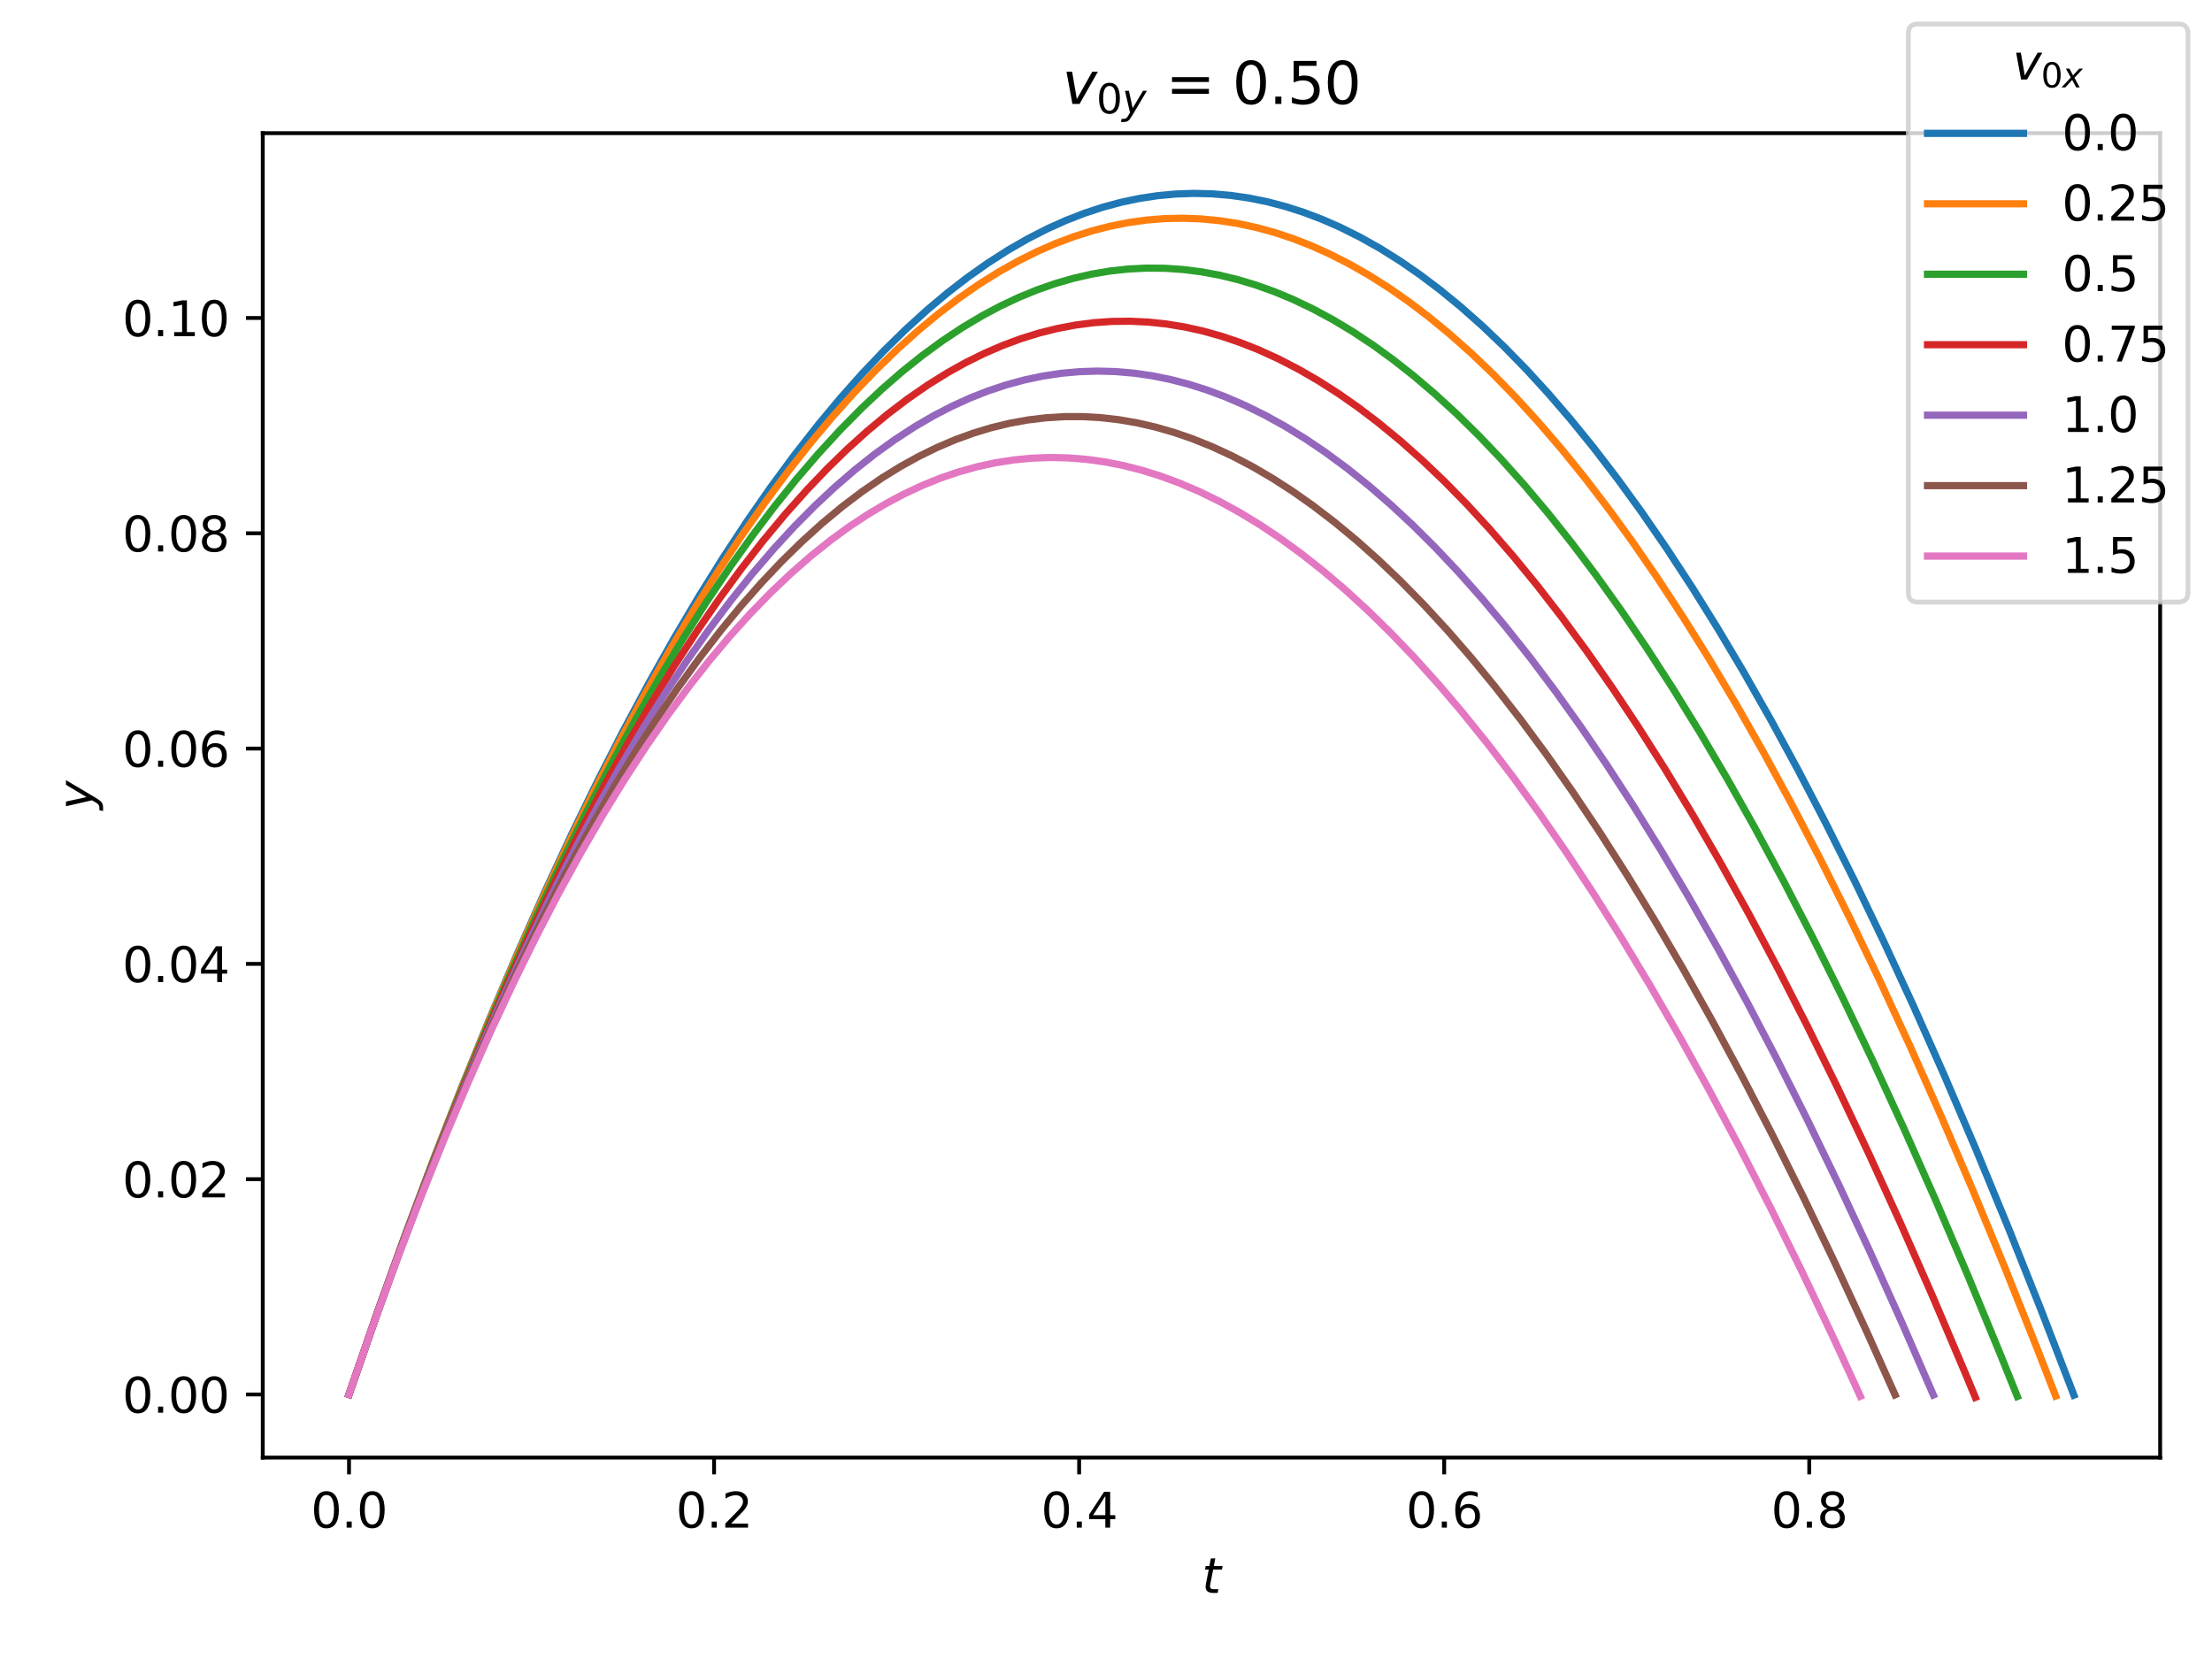 <?xml version="1.0" encoding="utf-8" standalone="no"?>
<!DOCTYPE svg PUBLIC "-//W3C//DTD SVG 1.1//EN"
  "http://www.w3.org/Graphics/SVG/1.1/DTD/svg11.dtd">
<svg xmlns:xlink="http://www.w3.org/1999/xlink" width="460.8pt" height="345.6pt" viewBox="0 0 460.8 345.6" xmlns="http://www.w3.org/2000/svg" version="1.1">
 <defs>
  <style type="text/css">*{stroke-linejoin: round; stroke-linecap: butt}</style>
 </defs>
 <g id="figure_1">
  <g id="patch_1">
   <path d="M 0 345.6 
L 460.8 345.6 
L 460.8 0 
L 0 0 
z
" style="fill: #ffffff"/>
  </g>
  <g id="axes_1">
   <g id="patch_2">
    <path d="M 54.74 303.64 
L 450 303.64 
L 450 27.744 
L 54.74 27.744 
z
" style="fill: #ffffff"/>
   </g>
   <g id="matplotlib.axis_1">
    <g id="xtick_1">
     <g id="line2d_1">
      <defs>
       <path id="mc2302a271a" d="M 0 0 
L 0 3.5 
" style="stroke: #000000; stroke-width: 0.8"/>
      </defs>
      <g>
       <use xlink:href="#mc2302a271a" x="72.706" y="303.64" style="stroke: #000000; stroke-width: 0.8"/>
      </g>
     </g>
     <g id="text_1">
      <!-- 0.0 -->
      <g transform="translate(64.755 318.238) scale(0.1 -0.1)">
       <defs>
        <path id="DejaVuSans-30" d="M 2034 4250 
Q 1547 4250 1301 3770 
Q 1056 3291 1056 2328 
Q 1056 1369 1301 889 
Q 1547 409 2034 409 
Q 2525 409 2770 889 
Q 3016 1369 3016 2328 
Q 3016 3291 2770 3770 
Q 2525 4250 2034 4250 
z
M 2034 4750 
Q 2819 4750 3233 4129 
Q 3647 3509 3647 2328 
Q 3647 1150 3233 529 
Q 2819 -91 2034 -91 
Q 1250 -91 836 529 
Q 422 1150 422 2328 
Q 422 3509 836 4129 
Q 1250 4750 2034 4750 
z
" transform="scale(0.016)"/>
        <path id="DejaVuSans-2e" d="M 684 794 
L 1344 794 
L 1344 0 
L 684 0 
L 684 794 
z
" transform="scale(0.016)"/>
       </defs>
       <use xlink:href="#DejaVuSans-30"/>
       <use xlink:href="#DejaVuSans-2e" transform="translate(63.623 0)"/>
       <use xlink:href="#DejaVuSans-30" transform="translate(95.41 0)"/>
      </g>
     </g>
    </g>
    <g id="xtick_2">
     <g id="line2d_2">
      <g>
       <use xlink:href="#mc2302a271a" x="148.754" y="303.64" style="stroke: #000000; stroke-width: 0.8"/>
      </g>
     </g>
     <g id="text_2">
      <!-- 0.2 -->
      <g transform="translate(140.803 318.238) scale(0.1 -0.1)">
       <defs>
        <path id="DejaVuSans-32" d="M 1228 531 
L 3431 531 
L 3431 0 
L 469 0 
L 469 531 
Q 828 903 1448 1529 
Q 2069 2156 2228 2338 
Q 2531 2678 2651 2914 
Q 2772 3150 2772 3378 
Q 2772 3750 2511 3984 
Q 2250 4219 1831 4219 
Q 1534 4219 1204 4116 
Q 875 4013 500 3803 
L 500 4441 
Q 881 4594 1212 4672 
Q 1544 4750 1819 4750 
Q 2544 4750 2975 4387 
Q 3406 4025 3406 3419 
Q 3406 3131 3298 2873 
Q 3191 2616 2906 2266 
Q 2828 2175 2409 1742 
Q 1991 1309 1228 531 
z
" transform="scale(0.016)"/>
       </defs>
       <use xlink:href="#DejaVuSans-30"/>
       <use xlink:href="#DejaVuSans-2e" transform="translate(63.623 0)"/>
       <use xlink:href="#DejaVuSans-32" transform="translate(95.41 0)"/>
      </g>
     </g>
    </g>
    <g id="xtick_3">
     <g id="line2d_3">
      <g>
       <use xlink:href="#mc2302a271a" x="224.803" y="303.64" style="stroke: #000000; stroke-width: 0.8"/>
      </g>
     </g>
     <g id="text_3">
      <!-- 0.4 -->
      <g transform="translate(216.851 318.238) scale(0.1 -0.1)">
       <defs>
        <path id="DejaVuSans-34" d="M 2419 4116 
L 825 1625 
L 2419 1625 
L 2419 4116 
z
M 2253 4666 
L 3047 4666 
L 3047 1625 
L 3713 1625 
L 3713 1100 
L 3047 1100 
L 3047 0 
L 2419 0 
L 2419 1100 
L 313 1100 
L 313 1709 
L 2253 4666 
z
" transform="scale(0.016)"/>
       </defs>
       <use xlink:href="#DejaVuSans-30"/>
       <use xlink:href="#DejaVuSans-2e" transform="translate(63.623 0)"/>
       <use xlink:href="#DejaVuSans-34" transform="translate(95.41 0)"/>
      </g>
     </g>
    </g>
    <g id="xtick_4">
     <g id="line2d_4">
      <g>
       <use xlink:href="#mc2302a271a" x="300.851" y="303.64" style="stroke: #000000; stroke-width: 0.8"/>
      </g>
     </g>
     <g id="text_4">
      <!-- 0.6 -->
      <g transform="translate(292.899 318.238) scale(0.1 -0.1)">
       <defs>
        <path id="DejaVuSans-36" d="M 2113 2584 
Q 1688 2584 1439 2293 
Q 1191 2003 1191 1497 
Q 1191 994 1439 701 
Q 1688 409 2113 409 
Q 2538 409 2786 701 
Q 3034 994 3034 1497 
Q 3034 2003 2786 2293 
Q 2538 2584 2113 2584 
z
M 3366 4563 
L 3366 3988 
Q 3128 4100 2886 4159 
Q 2644 4219 2406 4219 
Q 1781 4219 1451 3797 
Q 1122 3375 1075 2522 
Q 1259 2794 1537 2939 
Q 1816 3084 2150 3084 
Q 2853 3084 3261 2657 
Q 3669 2231 3669 1497 
Q 3669 778 3244 343 
Q 2819 -91 2113 -91 
Q 1303 -91 875 529 
Q 447 1150 447 2328 
Q 447 3434 972 4092 
Q 1497 4750 2381 4750 
Q 2619 4750 2861 4703 
Q 3103 4656 3366 4563 
z
" transform="scale(0.016)"/>
       </defs>
       <use xlink:href="#DejaVuSans-30"/>
       <use xlink:href="#DejaVuSans-2e" transform="translate(63.623 0)"/>
       <use xlink:href="#DejaVuSans-36" transform="translate(95.41 0)"/>
      </g>
     </g>
    </g>
    <g id="xtick_5">
     <g id="line2d_5">
      <g>
       <use xlink:href="#mc2302a271a" x="376.899" y="303.64" style="stroke: #000000; stroke-width: 0.8"/>
      </g>
     </g>
     <g id="text_5">
      <!-- 0.8 -->
      <g transform="translate(368.947 318.238) scale(0.1 -0.1)">
       <defs>
        <path id="DejaVuSans-38" d="M 2034 2216 
Q 1584 2216 1326 1975 
Q 1069 1734 1069 1313 
Q 1069 891 1326 650 
Q 1584 409 2034 409 
Q 2484 409 2743 651 
Q 3003 894 3003 1313 
Q 3003 1734 2745 1975 
Q 2488 2216 2034 2216 
z
M 1403 2484 
Q 997 2584 770 2862 
Q 544 3141 544 3541 
Q 544 4100 942 4425 
Q 1341 4750 2034 4750 
Q 2731 4750 3128 4425 
Q 3525 4100 3525 3541 
Q 3525 3141 3298 2862 
Q 3072 2584 2669 2484 
Q 3125 2378 3379 2068 
Q 3634 1759 3634 1313 
Q 3634 634 3220 271 
Q 2806 -91 2034 -91 
Q 1263 -91 848 271 
Q 434 634 434 1313 
Q 434 1759 690 2068 
Q 947 2378 1403 2484 
z
M 1172 3481 
Q 1172 3119 1398 2916 
Q 1625 2713 2034 2713 
Q 2441 2713 2670 2916 
Q 2900 3119 2900 3481 
Q 2900 3844 2670 4047 
Q 2441 4250 2034 4250 
Q 1625 4250 1398 4047 
Q 1172 3844 1172 3481 
z
" transform="scale(0.016)"/>
       </defs>
       <use xlink:href="#DejaVuSans-30"/>
       <use xlink:href="#DejaVuSans-2e" transform="translate(63.623 0)"/>
       <use xlink:href="#DejaVuSans-38" transform="translate(95.41 0)"/>
      </g>
     </g>
    </g>
    <g id="text_6">
     <!-- $t$ -->
     <g transform="translate(250.37 331.917) scale(0.1 -0.1)">
      <defs>
       <path id="DejaVuSans-Oblique-74" d="M 2706 3500 
L 2619 3053 
L 1472 3053 
L 1100 1153 
Q 1081 1047 1072 975 
Q 1063 903 1063 863 
Q 1063 663 1183 572 
Q 1303 481 1569 481 
L 2150 481 
L 2053 0 
L 1503 0 
Q 991 0 739 200 
Q 488 400 488 806 
Q 488 878 497 964 
Q 506 1050 525 1153 
L 897 3053 
L 409 3053 
L 500 3500 
L 978 3500 
L 1172 4494 
L 1747 4494 
L 1556 3500 
L 2706 3500 
z
" transform="scale(0.016)"/>
      </defs>
      <use xlink:href="#DejaVuSans-Oblique-74" transform="translate(0 0.781)"/>
     </g>
    </g>
   </g>
   <g id="matplotlib.axis_2">
    <g id="ytick_1">
     <g id="line2d_6">
      <defs>
       <path id="m339b16a4b4" d="M 0 0 
L -3.5 0 
" style="stroke: #000000; stroke-width: 0.8"/>
      </defs>
      <g>
       <use xlink:href="#m339b16a4b4" x="54.74" y="290.491" style="stroke: #000000; stroke-width: 0.8"/>
      </g>
     </g>
     <g id="text_7">
      <!-- 0.00 -->
      <g transform="translate(25.474 294.291) scale(0.1 -0.1)">
       <use xlink:href="#DejaVuSans-30"/>
       <use xlink:href="#DejaVuSans-2e" transform="translate(63.623 0)"/>
       <use xlink:href="#DejaVuSans-30" transform="translate(95.41 0)"/>
       <use xlink:href="#DejaVuSans-30" transform="translate(159.033 0)"/>
      </g>
     </g>
    </g>
    <g id="ytick_2">
     <g id="line2d_7">
      <g>
       <use xlink:href="#m339b16a4b4" x="54.74" y="245.64" style="stroke: #000000; stroke-width: 0.8"/>
      </g>
     </g>
     <g id="text_8">
      <!-- 0.02 -->
      <g transform="translate(25.474 249.439) scale(0.1 -0.1)">
       <use xlink:href="#DejaVuSans-30"/>
       <use xlink:href="#DejaVuSans-2e" transform="translate(63.623 0)"/>
       <use xlink:href="#DejaVuSans-30" transform="translate(95.41 0)"/>
       <use xlink:href="#DejaVuSans-32" transform="translate(159.033 0)"/>
      </g>
     </g>
    </g>
    <g id="ytick_3">
     <g id="line2d_8">
      <g>
       <use xlink:href="#m339b16a4b4" x="54.74" y="200.789" style="stroke: #000000; stroke-width: 0.8"/>
      </g>
     </g>
     <g id="text_9">
      <!-- 0.04 -->
      <g transform="translate(25.474 204.588) scale(0.1 -0.1)">
       <use xlink:href="#DejaVuSans-30"/>
       <use xlink:href="#DejaVuSans-2e" transform="translate(63.623 0)"/>
       <use xlink:href="#DejaVuSans-30" transform="translate(95.41 0)"/>
       <use xlink:href="#DejaVuSans-34" transform="translate(159.033 0)"/>
      </g>
     </g>
    </g>
    <g id="ytick_4">
     <g id="line2d_9">
      <g>
       <use xlink:href="#m339b16a4b4" x="54.74" y="155.938" style="stroke: #000000; stroke-width: 0.8"/>
      </g>
     </g>
     <g id="text_10">
      <!-- 0.06 -->
      <g transform="translate(25.474 159.737) scale(0.1 -0.1)">
       <use xlink:href="#DejaVuSans-30"/>
       <use xlink:href="#DejaVuSans-2e" transform="translate(63.623 0)"/>
       <use xlink:href="#DejaVuSans-30" transform="translate(95.41 0)"/>
       <use xlink:href="#DejaVuSans-36" transform="translate(159.033 0)"/>
      </g>
     </g>
    </g>
    <g id="ytick_5">
     <g id="line2d_10">
      <g>
       <use xlink:href="#m339b16a4b4" x="54.74" y="111.086" style="stroke: #000000; stroke-width: 0.8"/>
      </g>
     </g>
     <g id="text_11">
      <!-- 0.08 -->
      <g transform="translate(25.474 114.886) scale(0.1 -0.1)">
       <use xlink:href="#DejaVuSans-30"/>
       <use xlink:href="#DejaVuSans-2e" transform="translate(63.623 0)"/>
       <use xlink:href="#DejaVuSans-30" transform="translate(95.41 0)"/>
       <use xlink:href="#DejaVuSans-38" transform="translate(159.033 0)"/>
      </g>
     </g>
    </g>
    <g id="ytick_6">
     <g id="line2d_11">
      <g>
       <use xlink:href="#m339b16a4b4" x="54.74" y="66.235" style="stroke: #000000; stroke-width: 0.8"/>
      </g>
     </g>
     <g id="text_12">
      <!-- 0.10 -->
      <g transform="translate(25.474 70.034) scale(0.1 -0.1)">
       <defs>
        <path id="DejaVuSans-31" d="M 794 531 
L 1825 531 
L 1825 4091 
L 703 3866 
L 703 4441 
L 1819 4666 
L 2450 4666 
L 2450 531 
L 3481 531 
L 3481 0 
L 794 0 
L 794 531 
z
" transform="scale(0.016)"/>
       </defs>
       <use xlink:href="#DejaVuSans-30"/>
       <use xlink:href="#DejaVuSans-2e" transform="translate(63.623 0)"/>
       <use xlink:href="#DejaVuSans-31" transform="translate(95.41 0)"/>
       <use xlink:href="#DejaVuSans-30" transform="translate(159.033 0)"/>
      </g>
     </g>
    </g>
    <g id="text_13">
     <!-- $y$ -->
     <g transform="translate(19.374 168.692) rotate(-90) scale(0.1 -0.1)">
      <defs>
       <path id="DejaVuSans-Oblique-79" d="M 1588 -325 
Q 1188 -997 936 -1164 
Q 684 -1331 294 -1331 
L -159 -1331 
L -63 -850 
L 269 -850 
Q 509 -850 678 -719 
Q 847 -588 1056 -206 
L 1234 128 
L 459 3500 
L 1069 3500 
L 1650 819 
L 3256 3500 
L 3859 3500 
L 1588 -325 
z
" transform="scale(0.016)"/>
      </defs>
      <use xlink:href="#DejaVuSans-Oblique-79" transform="translate(0 0.312)"/>
     </g>
    </g>
   </g>
   <g id="line2d_12">
    <path d="M 72.706 290.491 
L 78.79 272.908 
L 84.874 256.031 
L 90.578 240.841 
L 96.281 226.254 
L 101.985 212.263 
L 107.688 198.861 
L 113.392 186.039 
L 119.096 173.792 
L 124.419 162.875 
L 129.742 152.448 
L 135.066 142.507 
L 140.389 133.047 
L 145.713 124.065 
L 150.656 116.148 
L 155.599 108.637 
L 160.542 101.529 
L 165.485 94.822 
L 170.428 88.512 
L 174.991 83.038 
L 179.554 77.901 
L 184.117 73.097 
L 188.68 68.625 
L 193.243 64.485 
L 197.425 60.98 
L 201.608 57.751 
L 205.791 54.798 
L 209.973 52.12 
L 214.156 49.716 
L 218.338 47.585 
L 222.141 45.886 
L 225.943 44.411 
L 229.746 43.162 
L 233.548 42.138 
L 237.351 41.338 
L 241.153 40.763 
L 244.955 40.412 
L 248.758 40.285 
L 252.56 40.383 
L 256.363 40.704 
L 260.165 41.251 
L 263.967 42.021 
L 267.77 43.015 
L 271.572 44.232 
L 275.375 45.673 
L 279.177 47.338 
L 283.36 49.426 
L 287.542 51.783 
L 291.725 54.409 
L 295.908 57.303 
L 300.09 60.464 
L 304.273 63.891 
L 308.836 67.933 
L 313.399 72.291 
L 317.961 76.962 
L 322.524 81.945 
L 327.087 87.24 
L 332.03 93.325 
L 336.974 99.772 
L 341.917 106.578 
L 347.24 114.308 
L 352.563 122.448 
L 357.887 130.997 
L 363.21 139.952 
L 368.914 149.992 
L 374.617 160.49 
L 380.321 171.441 
L 386.405 183.617 
L 392.489 196.298 
L 398.572 209.479 
L 405.037 224.024 
L 411.501 239.119 
L 418.345 255.693 
L 425.189 272.868 
L 432.034 290.632 
L 432.034 290.632 
" clip-path="url(#ped44f5dc4f)" style="fill: none; stroke: #1f77b4; stroke-width: 1.5; stroke-linecap: square"/>
   </g>
   <g id="line2d_13">
    <path d="M 72.706 290.491 
L 78.79 272.916 
L 84.494 257.096 
L 90.197 241.902 
L 95.901 227.326 
L 101.605 213.358 
L 107.308 199.992 
L 113.012 187.22 
L 118.335 175.83 
L 123.659 164.945 
L 128.982 154.561 
L 134.305 144.673 
L 139.629 135.277 
L 144.572 126.988 
L 149.515 119.116 
L 154.458 111.657 
L 159.401 104.609 
L 164.344 97.97 
L 168.907 92.201 
L 173.47 86.775 
L 178.033 81.692 
L 182.596 76.948 
L 187.159 72.542 
L 191.341 68.8 
L 195.524 65.339 
L 199.707 62.159 
L 203.889 59.259 
L 208.072 56.637 
L 212.255 54.294 
L 216.057 52.404 
L 219.859 50.742 
L 223.662 49.308 
L 227.464 48.102 
L 231.267 47.122 
L 235.069 46.368 
L 238.871 45.84 
L 242.674 45.537 
L 246.476 45.459 
L 250.279 45.605 
L 254.081 45.974 
L 257.883 46.567 
L 261.686 47.383 
L 265.488 48.42 
L 269.291 49.68 
L 273.093 51.161 
L 276.896 52.862 
L 281.078 54.988 
L 285.261 57.38 
L 289.443 60.037 
L 293.626 62.957 
L 297.809 66.141 
L 301.991 69.587 
L 306.554 73.645 
L 311.117 78.012 
L 315.68 82.688 
L 320.243 87.671 
L 325.186 93.415 
L 330.129 99.515 
L 335.072 105.97 
L 340.015 112.778 
L 345.339 120.501 
L 350.662 128.629 
L 355.986 137.157 
L 361.689 146.735 
L 367.393 156.767 
L 373.096 167.247 
L 379.18 178.916 
L 385.264 191.086 
L 391.348 203.751 
L 397.812 217.745 
L 404.276 232.284 
L 410.74 247.363 
L 417.584 263.909 
L 424.429 281.043 
L 428.231 290.813 
L 428.231 290.813 
" clip-path="url(#ped44f5dc4f)" style="fill: none; stroke: #ff7f0e; stroke-width: 1.5; stroke-linecap: square"/>
   </g>
   <g id="line2d_14">
    <path d="M 72.706 290.491 
L 78.41 274.012 
L 84.114 258.204 
L 89.817 243.056 
L 95.521 228.559 
L 100.844 215.606 
L 106.168 203.204 
L 111.491 191.344 
L 116.814 180.021 
L 122.138 169.228 
L 127.461 158.958 
L 132.404 149.886 
L 137.347 141.255 
L 142.29 133.062 
L 147.234 125.302 
L 152.177 117.972 
L 156.74 111.583 
L 161.302 105.554 
L 165.865 99.882 
L 170.428 94.565 
L 174.991 89.6 
L 179.554 84.985 
L 183.737 81.059 
L 187.919 77.423 
L 192.102 74.076 
L 196.285 71.016 
L 200.467 68.241 
L 204.65 65.75 
L 208.452 63.73 
L 212.255 61.943 
L 216.057 60.386 
L 219.859 59.06 
L 223.662 57.964 
L 227.464 57.095 
L 231.267 56.454 
L 235.069 56.039 
L 238.871 55.85 
L 242.674 55.885 
L 246.476 56.144 
L 250.279 56.626 
L 254.081 57.33 
L 257.883 58.254 
L 261.686 59.399 
L 265.488 60.763 
L 269.291 62.346 
L 273.473 64.338 
L 277.656 66.592 
L 281.839 69.108 
L 286.021 71.883 
L 290.204 74.916 
L 294.387 78.208 
L 298.949 82.09 
L 303.512 86.276 
L 308.075 90.764 
L 312.638 95.552 
L 317.581 101.076 
L 322.524 106.947 
L 327.467 113.165 
L 332.411 119.727 
L 337.734 127.175 
L 343.057 135.016 
L 348.381 143.247 
L 354.084 152.496 
L 359.788 162.185 
L 365.492 172.311 
L 371.575 183.588 
L 377.659 195.353 
L 383.743 207.6 
L 390.207 221.134 
L 396.671 235.201 
L 403.135 249.793 
L 409.98 265.809 
L 416.824 282.399 
L 420.246 290.907 
L 420.246 290.907 
" clip-path="url(#ped44f5dc4f)" style="fill: none; stroke: #2ca02c; stroke-width: 1.5; stroke-linecap: square"/>
   </g>
   <g id="line2d_15">
    <path d="M 72.706 290.491 
L 78.41 274.036 
L 83.733 259.325 
L 89.057 245.227 
L 94.38 231.732 
L 99.703 218.83 
L 105.027 206.511 
L 110.35 194.766 
L 115.674 183.585 
L 120.617 173.702 
L 125.56 164.292 
L 130.503 155.349 
L 135.446 146.868 
L 140.389 138.842 
L 145.332 131.267 
L 149.895 124.669 
L 154.458 118.448 
L 159.021 112.598 
L 163.584 107.115 
L 168.147 101.998 
L 172.329 97.624 
L 176.512 93.552 
L 180.695 89.778 
L 184.877 86.3 
L 189.06 83.116 
L 193.243 80.224 
L 197.425 77.622 
L 201.228 75.506 
L 205.03 73.626 
L 208.832 71.98 
L 212.635 70.568 
L 216.437 69.388 
L 220.24 68.438 
L 224.042 67.717 
L 227.844 67.223 
L 231.647 66.956 
L 235.449 66.915 
L 239.252 67.097 
L 243.054 67.501 
L 246.857 68.127 
L 250.659 68.974 
L 254.461 70.039 
L 258.264 71.322 
L 262.066 72.822 
L 266.249 74.721 
L 270.431 76.879 
L 274.614 79.295 
L 278.797 81.967 
L 282.979 84.894 
L 287.162 88.075 
L 291.725 91.832 
L 296.288 95.886 
L 300.851 100.237 
L 305.414 104.882 
L 310.357 110.243 
L 315.3 115.945 
L 320.243 121.985 
L 325.186 128.36 
L 330.509 135.598 
L 335.833 143.22 
L 341.156 151.221 
L 346.86 160.212 
L 352.563 169.632 
L 358.267 179.477 
L 364.351 190.442 
L 370.435 201.88 
L 376.519 213.788 
L 382.983 226.948 
L 389.447 240.625 
L 395.911 254.814 
L 402.755 270.387 
L 409.599 286.52 
L 411.501 291.099 
L 411.501 291.099 
" clip-path="url(#ped44f5dc4f)" style="fill: none; stroke: #d62728; stroke-width: 1.5; stroke-linecap: square"/>
   </g>
   <g id="line2d_16">
    <path d="M 72.706 290.491 
L 78.03 275.133 
L 83.353 260.445 
L 88.676 246.412 
L 94 233.021 
L 99.323 220.257 
L 104.266 208.956 
L 109.209 198.177 
L 114.153 187.91 
L 119.096 178.147 
L 124.039 168.879 
L 128.982 160.099 
L 133.925 151.799 
L 138.488 144.557 
L 143.051 137.712 
L 147.614 131.26 
L 152.177 125.195 
L 156.74 119.513 
L 161.302 114.208 
L 165.485 109.674 
L 169.668 105.45 
L 173.85 101.534 
L 178.033 97.922 
L 182.216 94.611 
L 186.398 91.598 
L 190.581 88.881 
L 194.383 86.666 
L 198.186 84.69 
L 201.988 82.952 
L 205.791 81.451 
L 209.593 80.184 
L 213.395 79.15 
L 217.198 78.346 
L 221 77.772 
L 224.803 77.425 
L 228.605 77.305 
L 232.407 77.408 
L 236.21 77.734 
L 240.012 78.282 
L 243.815 79.049 
L 247.617 80.035 
L 251.419 81.237 
L 255.222 82.655 
L 259.404 84.462 
L 263.587 86.525 
L 267.77 88.845 
L 271.952 91.417 
L 276.135 94.242 
L 280.698 97.609 
L 285.261 101.271 
L 289.824 105.226 
L 294.387 109.472 
L 298.949 114.008 
L 303.893 119.244 
L 308.836 124.815 
L 313.779 130.717 
L 318.722 136.948 
L 324.045 144.023 
L 329.369 151.472 
L 334.692 159.293 
L 340.396 168.081 
L 346.099 177.287 
L 351.803 186.908 
L 357.887 197.624 
L 363.971 208.801 
L 370.054 220.436 
L 376.519 233.293 
L 382.983 246.656 
L 389.447 260.517 
L 396.291 275.73 
L 402.755 290.599 
L 402.755 290.599 
" clip-path="url(#ped44f5dc4f)" style="fill: none; stroke: #9467bd; stroke-width: 1.5; stroke-linecap: square"/>
   </g>
   <g id="line2d_17">
    <path d="M 72.706 290.491 
L 78.03 275.158 
L 83.353 260.54 
L 88.296 247.59 
L 93.239 235.227 
L 98.182 223.438 
L 103.126 212.208 
L 108.069 201.528 
L 113.012 191.384 
L 117.955 181.767 
L 122.898 172.666 
L 127.461 164.715 
L 132.024 157.188 
L 136.587 150.078 
L 141.15 143.378 
L 145.713 137.082 
L 150.275 131.184 
L 154.458 126.122 
L 158.641 121.385 
L 162.823 116.969 
L 167.006 112.87 
L 171.189 109.083 
L 175.371 105.606 
L 179.554 102.434 
L 183.737 99.564 
L 187.539 97.215 
L 191.341 95.109 
L 195.144 93.246 
L 198.946 91.623 
L 202.749 90.237 
L 206.551 89.086 
L 210.353 88.168 
L 214.156 87.482 
L 217.958 87.025 
L 221.761 86.794 
L 225.563 86.789 
L 229.365 87.008 
L 233.168 87.448 
L 236.97 88.107 
L 240.773 88.985 
L 244.575 90.079 
L 248.377 91.388 
L 252.56 93.074 
L 256.743 95.016 
L 260.925 97.211 
L 265.108 99.658 
L 269.291 102.355 
L 273.473 105.299 
L 278.036 108.791 
L 282.599 112.574 
L 287.162 116.644 
L 291.725 120.999 
L 296.668 126.037 
L 301.611 131.404 
L 306.554 137.098 
L 311.497 143.115 
L 316.821 149.954 
L 322.144 157.161 
L 327.467 164.733 
L 333.171 173.248 
L 338.875 182.174 
L 344.578 191.507 
L 350.662 201.906 
L 356.746 212.759 
L 362.83 224.06 
L 369.294 236.554 
L 375.758 249.543 
L 382.222 263.022 
L 389.066 277.82 
L 394.77 290.561 
L 394.77 290.561 
" clip-path="url(#ped44f5dc4f)" style="fill: none; stroke: #8c564b; stroke-width: 1.5; stroke-linecap: square"/>
   </g>
   <g id="line2d_18">
    <path d="M 72.706 290.491 
L 77.649 276.251 
L 82.593 262.668 
L 87.536 249.726 
L 92.479 237.405 
L 97.422 225.689 
L 102.365 214.562 
L 107.308 204.01 
L 111.871 194.767 
L 116.434 185.992 
L 120.997 177.674 
L 125.56 169.804 
L 130.123 162.373 
L 134.686 155.372 
L 139.248 148.794 
L 143.811 142.631 
L 147.994 137.34 
L 152.177 132.386 
L 156.359 127.764 
L 160.542 123.469 
L 164.725 119.496 
L 168.907 115.84 
L 173.09 112.498 
L 176.892 109.728 
L 180.695 107.21 
L 184.497 104.942 
L 188.299 102.92 
L 192.102 101.141 
L 195.904 99.604 
L 199.707 98.306 
L 203.509 97.243 
L 207.312 96.414 
L 211.114 95.816 
L 214.916 95.447 
L 218.719 95.305 
L 222.521 95.387 
L 226.324 95.692 
L 230.126 96.217 
L 233.928 96.96 
L 237.731 97.92 
L 241.533 99.095 
L 245.716 100.633 
L 249.898 102.426 
L 254.081 104.471 
L 258.264 106.767 
L 262.446 109.312 
L 266.629 112.103 
L 271.192 115.425 
L 275.755 119.036 
L 280.318 122.931 
L 284.881 127.109 
L 289.824 131.951 
L 294.767 137.119 
L 299.71 142.61 
L 304.653 148.42 
L 309.976 155.031 
L 315.3 162.006 
L 320.623 169.341 
L 326.327 177.595 
L 332.03 186.254 
L 337.734 195.315 
L 343.818 205.416 
L 349.902 215.964 
L 355.986 226.954 
L 362.45 239.109 
L 368.914 251.752 
L 375.378 264.876 
L 382.222 279.29 
L 387.545 290.866 
L 387.545 290.866 
" clip-path="url(#ped44f5dc4f)" style="fill: none; stroke: #e377c2; stroke-width: 1.5; stroke-linecap: square"/>
   </g>
   <g id="patch_3">
    <path d="M 54.74 303.64 
L 54.74 27.744 
" style="fill: none; stroke: #000000; stroke-width: 0.8; stroke-linejoin: miter; stroke-linecap: square"/>
   </g>
   <g id="patch_4">
    <path d="M 450 303.64 
L 450 27.744 
" style="fill: none; stroke: #000000; stroke-width: 0.8; stroke-linejoin: miter; stroke-linecap: square"/>
   </g>
   <g id="patch_5">
    <path d="M 54.74 303.64 
L 450 303.64 
" style="fill: none; stroke: #000000; stroke-width: 0.8; stroke-linejoin: miter; stroke-linecap: square"/>
   </g>
   <g id="patch_6">
    <path d="M 54.74 27.744 
L 450 27.744 
" style="fill: none; stroke: #000000; stroke-width: 0.8; stroke-linejoin: miter; stroke-linecap: square"/>
   </g>
   <g id="text_14">
    <!-- $v_{0y}$ = 0.50 -->
    <g transform="translate(221.29 21.744) scale(0.12 -0.12)">
     <defs>
      <path id="DejaVuSans-Oblique-76" d="M 459 3500 
L 1069 3500 
L 1581 525 
L 3256 3500 
L 3866 3500 
L 1875 0 
L 1100 0 
L 459 3500 
z
" transform="scale(0.016)"/>
      <path id="DejaVuSans-20" transform="scale(0.016)"/>
      <path id="DejaVuSans-3d" d="M 678 2906 
L 4684 2906 
L 4684 2381 
L 678 2381 
L 678 2906 
z
M 678 1631 
L 4684 1631 
L 4684 1100 
L 678 1100 
L 678 1631 
z
" transform="scale(0.016)"/>
      <path id="DejaVuSans-35" d="M 691 4666 
L 3169 4666 
L 3169 4134 
L 1269 4134 
L 1269 2991 
Q 1406 3038 1543 3061 
Q 1681 3084 1819 3084 
Q 2600 3084 3056 2656 
Q 3513 2228 3513 1497 
Q 3513 744 3044 326 
Q 2575 -91 1722 -91 
Q 1428 -91 1123 -41 
Q 819 9 494 109 
L 494 744 
Q 775 591 1075 516 
Q 1375 441 1709 441 
Q 2250 441 2565 725 
Q 2881 1009 2881 1497 
Q 2881 1984 2565 2268 
Q 2250 2553 1709 2553 
Q 1456 2553 1204 2497 
Q 953 2441 691 2322 
L 691 4666 
z
" transform="scale(0.016)"/>
     </defs>
     <use xlink:href="#DejaVuSans-Oblique-76" transform="translate(0 0.781)"/>
     <use xlink:href="#DejaVuSans-30" transform="translate(59.18 -15.625) scale(0.7)"/>
     <use xlink:href="#DejaVuSans-Oblique-79" transform="translate(103.716 -15.625) scale(0.7)"/>
     <use xlink:href="#DejaVuSans-20" transform="translate(147.876 0.781)"/>
     <use xlink:href="#DejaVuSans-3d" transform="translate(179.663 0.781)"/>
     <use xlink:href="#DejaVuSans-20" transform="translate(263.452 0.781)"/>
     <use xlink:href="#DejaVuSans-30" transform="translate(295.239 0.781)"/>
     <use xlink:href="#DejaVuSans-2e" transform="translate(358.862 0.781)"/>
     <use xlink:href="#DejaVuSans-35" transform="translate(390.649 0.781)"/>
     <use xlink:href="#DejaVuSans-30" transform="translate(454.272 0.781)"/>
    </g>
   </g>
  </g>
  <g id="legend_1">
   <g id="patch_7">
    <path d="M 399.534 125.425 
L 453.8 125.425 
Q 455.8 125.425 455.8 123.425 
L 455.8 7 
Q 455.8 5 453.8 5 
L 399.534 5 
Q 397.534 5 397.534 7 
L 397.534 123.425 
Q 397.534 125.425 399.534 125.425 
z
" style="fill: #ffffff; opacity: 0.8; stroke: #cccccc; stroke-linejoin: miter"/>
   </g>
   <g id="text_15">
    <!-- $v_{0x}$ -->
    <g transform="translate(419.267 16.598) scale(0.1 -0.1)">
     <defs>
      <path id="DejaVuSans-Oblique-78" d="M 3841 3500 
L 2234 1784 
L 3219 0 
L 2559 0 
L 1819 1388 
L 531 0 
L -166 0 
L 1556 1844 
L 641 3500 
L 1300 3500 
L 1972 2234 
L 3144 3500 
L 3841 3500 
z
" transform="scale(0.016)"/>
     </defs>
     <use xlink:href="#DejaVuSans-Oblique-76" transform="translate(0 0.312)"/>
     <use xlink:href="#DejaVuSans-30" transform="translate(59.18 -16.094) scale(0.7)"/>
     <use xlink:href="#DejaVuSans-Oblique-78" transform="translate(103.716 -16.094) scale(0.7)"/>
    </g>
   </g>
   <g id="line2d_19">
    <path d="M 401.534 27.777 
L 411.534 27.777 
L 421.534 27.777 
" style="fill: none; stroke: #1f77b4; stroke-width: 1.5; stroke-linecap: square"/>
   </g>
   <g id="text_16">
    <!-- 0.0 -->
    <g transform="translate(429.534 31.277) scale(0.1 -0.1)">
     <use xlink:href="#DejaVuSans-30"/>
     <use xlink:href="#DejaVuSans-2e" transform="translate(63.623 0)"/>
     <use xlink:href="#DejaVuSans-30" transform="translate(95.41 0)"/>
    </g>
   </g>
   <g id="line2d_20">
    <path d="M 401.534 42.455 
L 411.534 42.455 
L 421.534 42.455 
" style="fill: none; stroke: #ff7f0e; stroke-width: 1.5; stroke-linecap: square"/>
   </g>
   <g id="text_17">
    <!-- 0.25 -->
    <g transform="translate(429.534 45.955) scale(0.1 -0.1)">
     <use xlink:href="#DejaVuSans-30"/>
     <use xlink:href="#DejaVuSans-2e" transform="translate(63.623 0)"/>
     <use xlink:href="#DejaVuSans-32" transform="translate(95.41 0)"/>
     <use xlink:href="#DejaVuSans-35" transform="translate(159.033 0)"/>
    </g>
   </g>
   <g id="line2d_21">
    <path d="M 401.534 57.133 
L 411.534 57.133 
L 421.534 57.133 
" style="fill: none; stroke: #2ca02c; stroke-width: 1.5; stroke-linecap: square"/>
   </g>
   <g id="text_18">
    <!-- 0.5 -->
    <g transform="translate(429.534 60.633) scale(0.1 -0.1)">
     <use xlink:href="#DejaVuSans-30"/>
     <use xlink:href="#DejaVuSans-2e" transform="translate(63.623 0)"/>
     <use xlink:href="#DejaVuSans-35" transform="translate(95.41 0)"/>
    </g>
   </g>
   <g id="line2d_22">
    <path d="M 401.534 71.811 
L 411.534 71.811 
L 421.534 71.811 
" style="fill: none; stroke: #d62728; stroke-width: 1.5; stroke-linecap: square"/>
   </g>
   <g id="text_19">
    <!-- 0.75 -->
    <g transform="translate(429.534 75.311) scale(0.1 -0.1)">
     <defs>
      <path id="DejaVuSans-37" d="M 525 4666 
L 3525 4666 
L 3525 4397 
L 1831 0 
L 1172 0 
L 2766 4134 
L 525 4134 
L 525 4666 
z
" transform="scale(0.016)"/>
     </defs>
     <use xlink:href="#DejaVuSans-30"/>
     <use xlink:href="#DejaVuSans-2e" transform="translate(63.623 0)"/>
     <use xlink:href="#DejaVuSans-37" transform="translate(95.41 0)"/>
     <use xlink:href="#DejaVuSans-35" transform="translate(159.033 0)"/>
    </g>
   </g>
   <g id="line2d_23">
    <path d="M 401.534 86.489 
L 411.534 86.489 
L 421.534 86.489 
" style="fill: none; stroke: #9467bd; stroke-width: 1.5; stroke-linecap: square"/>
   </g>
   <g id="text_20">
    <!-- 1.0 -->
    <g transform="translate(429.534 89.989) scale(0.1 -0.1)">
     <use xlink:href="#DejaVuSans-31"/>
     <use xlink:href="#DejaVuSans-2e" transform="translate(63.623 0)"/>
     <use xlink:href="#DejaVuSans-30" transform="translate(95.41 0)"/>
    </g>
   </g>
   <g id="line2d_24">
    <path d="M 401.534 101.167 
L 411.534 101.167 
L 421.534 101.167 
" style="fill: none; stroke: #8c564b; stroke-width: 1.5; stroke-linecap: square"/>
   </g>
   <g id="text_21">
    <!-- 1.25 -->
    <g transform="translate(429.534 104.667) scale(0.1 -0.1)">
     <use xlink:href="#DejaVuSans-31"/>
     <use xlink:href="#DejaVuSans-2e" transform="translate(63.623 0)"/>
     <use xlink:href="#DejaVuSans-32" transform="translate(95.41 0)"/>
     <use xlink:href="#DejaVuSans-35" transform="translate(159.033 0)"/>
    </g>
   </g>
   <g id="line2d_25">
    <path d="M 401.534 115.845 
L 411.534 115.845 
L 421.534 115.845 
" style="fill: none; stroke: #e377c2; stroke-width: 1.5; stroke-linecap: square"/>
   </g>
   <g id="text_22">
    <!-- 1.5 -->
    <g transform="translate(429.534 119.345) scale(0.1 -0.1)">
     <use xlink:href="#DejaVuSans-31"/>
     <use xlink:href="#DejaVuSans-2e" transform="translate(63.623 0)"/>
     <use xlink:href="#DejaVuSans-35" transform="translate(95.41 0)"/>
    </g>
   </g>
  </g>
 </g>
 <defs>
  <clipPath id="ped44f5dc4f">
   <rect x="54.74" y="27.744" width="395.26" height="275.896"/>
  </clipPath>
 </defs>
</svg>

